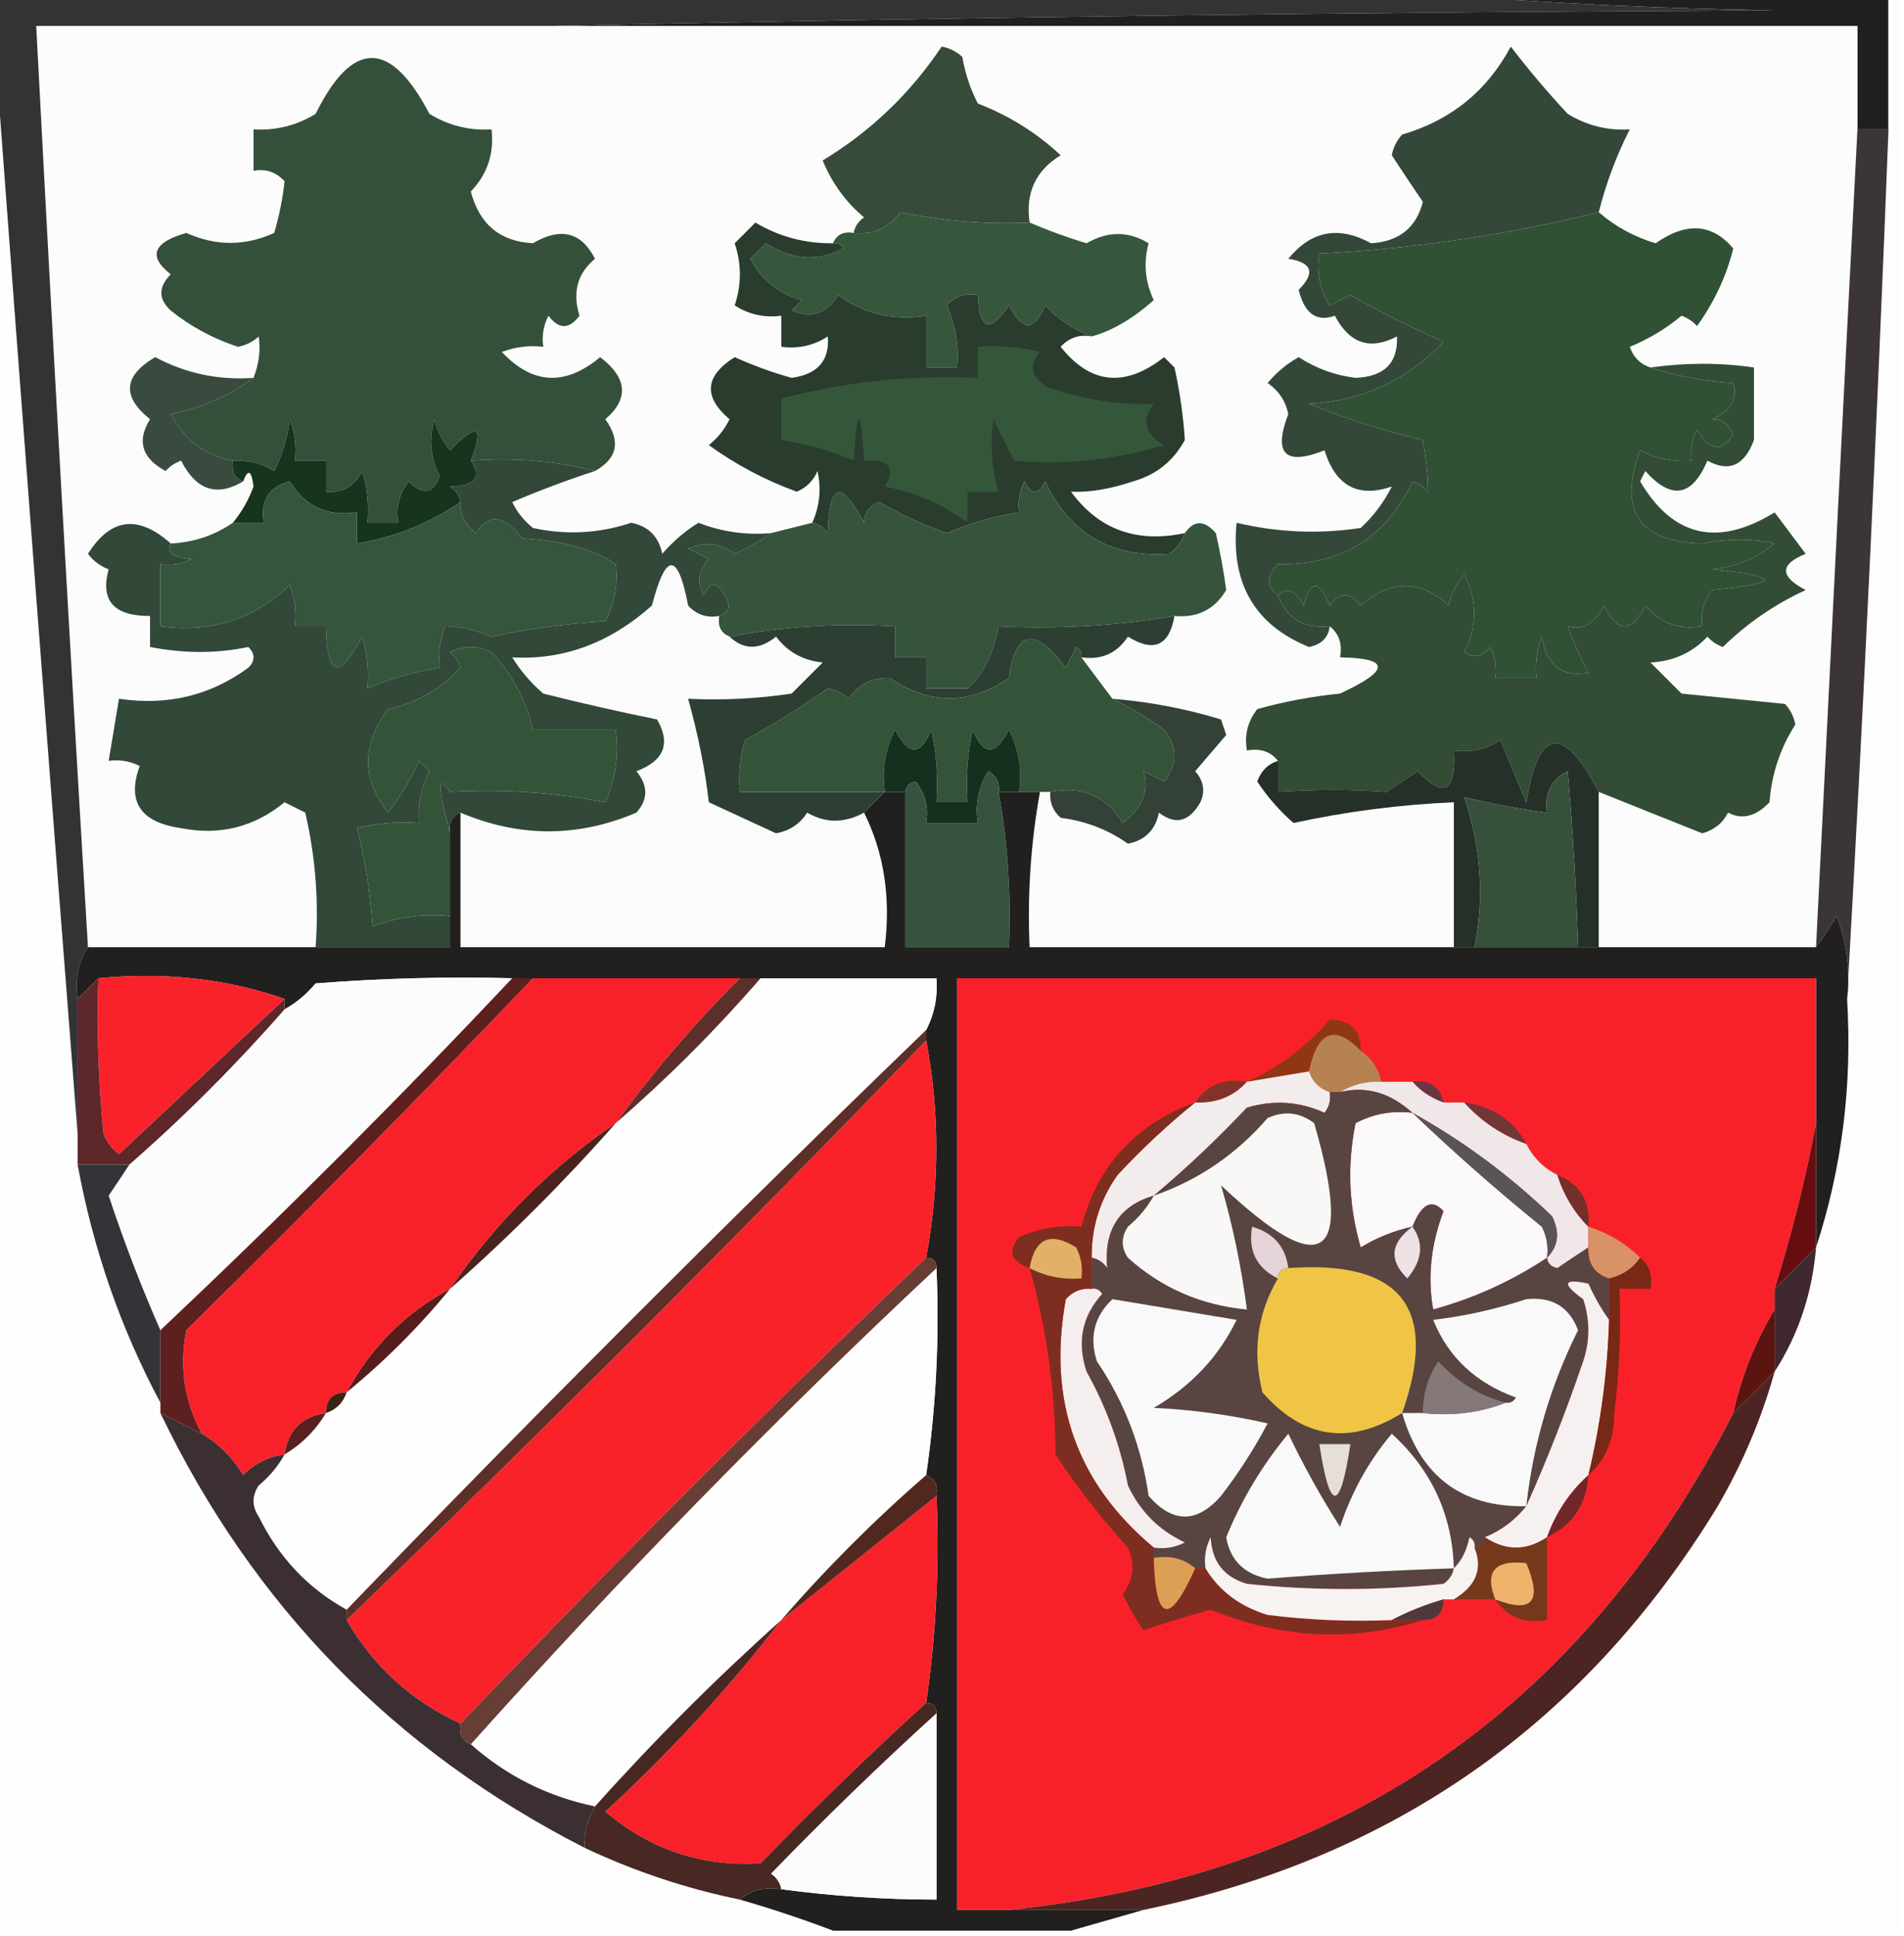 <?xml version="1.0" encoding="UTF-8"?>
<!DOCTYPE svg PUBLIC "-//W3C//DTD SVG 1.1//EN" "http://www.w3.org/Graphics/SVG/1.1/DTD/svg11.dtd">
<svg xmlns="http://www.w3.org/2000/svg" version="1.1" width="184px" height="187px" style="shape-rendering:geometricPrecision; text-rendering:geometricPrecision; image-rendering:optimizeQuality; fill-rule:evenodd; clip-rule:evenodd" xmlns:xlink="http://www.w3.org/1999/xlink">
<g><path style="opacity:1" fill="#22201f" d="M 139.5,-0.5 C 153.833,-0.5 168.167,-0.5 182.5,-0.5C 182.5,3.833 182.5,8.167 182.5,12.5C 181.5,12.5 180.5,12.5 179.5,12.5C 179.5,9.167 179.5,5.833 179.5,2.5C 137.5,2.5 95.5,2.5 53.5,2.5C 92.665,1.667 131.998,1.167 171.5,1C 160.659,0.83 149.992,0.33 139.5,-0.5 Z"/></g>
<g><path style="opacity:1" fill="#fcfcfc" d="M 53.5,2.5 C 95.5,2.5 137.5,2.5 179.5,2.5C 179.5,5.833 179.5,9.167 179.5,12.5C 178.145,38.684 176.812,65.017 175.5,91.5C 168.5,91.5 161.5,91.5 154.5,91.5C 154.5,86.5 154.5,81.5 154.5,76.5C 157.833,77.833 161.166,79.166 164.5,80.5C 165.647,80.182 166.481,79.516 167,78.5C 168.343,79.213 169.676,78.88 171,77.5C 171.212,74.748 172.045,72.248 173.5,70C 173.355,69.228 173.022,68.561 172.5,68C 169.167,67.667 165.833,67.333 162.5,67C 161.5,66 160.5,65 159.5,64C 161.727,63.879 163.56,63.046 165,61.5C 165.414,61.957 165.914,62.291 166.5,62.5C 168.827,60.217 171.494,58.384 174.5,57C 171.972,55.684 171.972,54.517 174.5,53.5C 173.5,52.167 172.5,50.833 171.5,49.5C 165.998,52.868 161.665,51.868 158.5,46.5C 158.667,46.167 158.833,45.833 159,45.5C 161.522,48.326 163.522,47.993 165,44.5C 167.085,45.647 168.585,44.98 169.5,42.5C 169.5,40.167 169.5,37.833 169.5,35.5C 166.26,35.024 162.927,35.024 159.5,35.5C 158.522,35.189 157.855,34.522 157.5,33.5C 159.332,32.752 160.999,31.752 162.5,30.5C 163.086,30.709 163.586,31.043 164,31.5C 165.679,29.156 166.846,26.656 167.5,24C 165.463,21.586 162.963,21.42 160,23.5C 157.915,22.876 156.082,21.876 154.5,20.5C 155.217,17.677 156.217,15.01 157.5,12.5C 155.345,12.628 153.345,12.128 151.5,11C 149.54,8.894 147.706,6.727 146,4.5C 143.706,8.792 140.206,11.625 135.5,13C 134.978,13.561 134.645,14.228 134.5,15C 135.477,16.497 136.477,17.997 137.5,19.5C 136.871,21.997 135.204,23.33 132.5,23.5C 129.371,21.784 126.704,22.284 124.5,25C 126.807,25.354 127.141,26.354 125.5,28C 126.065,30.298 127.232,31.131 129,30.5C 130.416,33.195 132.416,33.861 135,32.5C 135.112,35.056 133.779,36.39 131,36.5C 129.016,36.259 127.183,35.592 125.5,34.5C 124.354,35.145 123.354,35.978 122.5,37C 123.574,37.739 124.241,38.739 124.5,40C 123.019,43.853 124.186,45.019 128,43.5C 129.077,46.953 131.244,48.12 134.5,47C 133.743,48.512 132.743,49.846 131.5,51C 127.463,51.607 123.463,51.44 119.5,50.5C 118.933,56.375 121.266,60.375 126.5,62.5C 127.713,62.253 128.38,61.586 128.5,60.5C 129.404,61.209 129.737,62.209 129.5,63.5C 134.371,63.578 134.371,64.745 129.5,67C 126.776,67.269 124.109,67.769 121.5,68.5C 120.571,69.689 120.238,71.022 120.5,72.5C 121.791,72.263 122.791,72.596 123.5,73.5C 122.522,73.811 121.855,74.478 121.5,75.5C 122.48,76.981 123.647,78.315 125,79.5C 130.08,78.398 135.246,77.731 140.5,77.5C 140.5,82.167 140.5,86.833 140.5,91.5C 126.833,91.5 113.167,91.5 99.5,91.5C 99.274,86.438 99.608,81.438 100.5,76.5C 100.833,76.5 101.167,76.5 101.5,76.5C 101.414,77.496 101.748,78.329 102.5,79C 104.906,79.306 107.073,80.139 109,81.5C 110.653,81.18 111.653,80.18 112,78.5C 113.587,79.727 114.921,79.394 116,77.5C 116.492,76.451 116.326,75.451 115.5,74.5C 116.491,73.335 117.491,72.168 118.5,71C 118.333,70.5 118.167,70 118,69.5C 114.6,68.46 111.1,67.794 107.5,67.5C 106.5,66.167 105.5,64.833 104.5,63.5C 106.451,63.773 107.951,63.107 109,61.5C 111.501,63.056 113.001,62.389 113.5,59.5C 115.714,59.709 117.381,58.876 118.5,57C 118.261,55.219 117.928,53.386 117.5,51.5C 116.386,50.224 115.386,50.224 114.5,51.5C 109.842,52.486 106.176,51.152 103.5,47.5C 105.312,47.574 107.312,47.241 109.5,46.5C 111.737,45.868 113.403,44.535 114.5,42.5C 114.354,40.194 114.021,37.861 113.5,35.5C 113.167,35.167 112.833,34.833 112.5,34.5C 108.718,37.462 105.384,37.129 102.5,33.5C 103.325,32.614 104.325,32.281 105.5,32.5C 107.445,31.972 109.445,30.805 111.5,29C 110.657,27.213 110.49,25.38 111,23.5C 109.055,22.308 107.055,22.308 105,23.5C 103.1,22.923 101.267,22.256 99.5,21.5C 99.084,18.64 100.084,16.474 102.5,15C 100.199,12.844 97.532,11.178 94.5,10C 93.773,8.601 93.273,7.101 93,5.5C 92.439,4.978 91.772,4.645 91,4.5C 87.965,9.036 84.132,12.702 79.5,15.5C 80.401,17.688 81.735,19.521 83.5,21C 82.944,21.383 82.611,21.883 82.5,22.5C 81.508,22.328 80.842,22.662 80.5,23.5C 77.802,23.534 75.302,22.867 73,21.5C 72.333,22.167 71.667,22.833 71,23.5C 71.667,25.5 71.667,27.5 71,29.5C 72.356,30.38 73.856,30.713 75.5,30.5C 75.5,31.5 75.5,32.5 75.5,33.5C 77.144,33.714 78.644,33.38 80,32.5C 80.185,34.826 79.018,36.16 76.5,36.5C 74.618,35.976 72.784,35.309 71,34.5C 68.106,36.326 67.94,38.326 70.5,40.5C 70.023,41.478 69.357,42.311 68.5,43C 71.112,44.889 73.945,46.389 77,47.5C 77.945,47.095 78.612,46.428 79,45.5C 79.385,47.197 79.218,48.863 78.5,50.5C 77.167,50.833 75.833,51.167 74.5,51.5C 72.08,51.708 69.747,51.374 67.5,50.5C 66.186,51.313 65.019,52.313 64,53.5C 63.653,51.82 62.653,50.82 61,50.5C 57.879,51.536 54.712,51.703 51.5,51C 50.643,50.311 49.977,49.478 49.5,48.5C 52.167,47.365 54.833,46.365 57.5,45.5C 59.676,44.287 60.009,42.62 58.5,40.5C 60.798,38.515 60.632,36.515 58,34.5C 54.616,37.321 51.45,37.154 48.5,34C 49.793,33.51 51.127,33.343 52.5,33.5C 52.35,32.448 52.517,31.448 53,30.5C 54,31.833 55,31.833 56,30.5C 55.302,28.236 55.802,26.403 57.5,25C 56.186,22.415 54.186,21.915 51.5,23.5C 48.322,23.327 46.322,21.66 45.5,18.5C 47.105,16.821 47.771,14.821 47.5,12.5C 45.345,12.628 43.345,12.128 41.5,11C 37.736,3.801 34.069,3.801 30.5,11C 28.655,12.128 26.655,12.628 24.5,12.5C 24.5,13.833 24.5,15.167 24.5,16.5C 25.675,16.281 26.675,16.614 27.5,17.5C 27.331,19.117 26.997,20.784 26.5,22.5C 23.682,23.783 20.848,23.783 18,22.5C 14.775,23.424 14.275,24.757 16.5,26.5C 15.289,27.72 15.289,28.887 16.5,30C 18.443,31.555 20.61,32.722 23,33.5C 23.772,33.355 24.439,33.022 25,32.5C 25.195,33.819 25.028,35.153 24.5,36.5C 21.117,36.743 17.951,36.076 15,34.5C 11.923,36.302 11.757,38.302 14.5,40.5C 13.197,42.589 13.697,44.256 16,45.5C 16.414,45.043 16.914,44.709 17.5,44.5C 18.955,47.357 20.955,48.023 23.5,46.5C 23.969,45.255 24.303,45.421 24.5,47C 24.022,48.303 23.355,49.469 22.5,50.5C 20.703,51.73 18.703,52.396 16.5,52.5C 13.358,49.696 10.691,50.029 8.5,53.5C 9.025,54.192 9.692,54.692 10.5,55C 9.669,58.022 11.002,59.522 14.5,59.5C 14.5,60.5 14.5,61.5 14.5,62.5C 17.763,63.138 20.929,63.138 24,62.5C 24.667,63.167 24.667,63.833 24,64.5C 20.329,67.196 16.162,68.196 11.5,67.5C 11.167,69.5 10.833,71.5 10.5,73.5C 11.552,73.35 12.552,73.517 13.5,74C 12.239,77.446 13.572,79.446 17.5,80C 21.228,80.735 24.561,79.901 27.5,77.5C 28.167,77.833 28.833,78.167 29.5,78.5C 30.492,82.783 30.826,87.116 30.5,91.5C 23.167,91.5 15.833,91.5 8.5,91.5C 6.716,61.84 5.049,32.174 3.5,2.5C 20.167,2.5 36.833,2.5 53.5,2.5 Z"/></g>
<g><path style="opacity:1" fill="#fefefe" d="M -0.5,4.5 C 2.1,39.505 4.767,74.505 7.5,109.5C 7.5,110.5 7.5,111.5 7.5,112.5C 8.998,120.665 11.665,128.332 15.5,135.5C 15.5,135.833 15.5,136.167 15.5,136.5C 24.445,155.112 38.112,169.112 56.5,178.5C 61.29,180.763 66.29,182.43 71.5,183.5C 74.535,184.374 77.535,185.374 80.5,186.5C 53.5,186.5 26.5,186.5 -0.5,186.5C -0.5,125.833 -0.5,65.167 -0.5,4.5 Z"/></g>
<g><path style="opacity:1" fill="#333336" d="M -0.5,-0.5 C 46.167,-0.5 92.833,-0.5 139.5,-0.5C 149.992,0.33 160.659,0.83 171.5,1C 131.998,1.167 92.665,1.667 53.5,2.5C 36.833,2.5 20.167,2.5 3.5,2.5C 5.049,32.174 6.716,61.84 8.5,91.5C 7.549,92.919 7.216,94.585 7.5,96.5C 7.5,100.833 7.5,105.167 7.5,109.5C 4.767,74.505 2.1,39.505 -0.5,4.5C -0.5,2.833 -0.5,1.167 -0.5,-0.5 Z"/></g>
<g><path style="opacity:1" fill="#fdfdfd" d="M 182.5,-0.5 C 182.833,-0.5 183.167,-0.5 183.5,-0.5C 183.5,61.833 183.5,124.167 183.5,186.5C 156.833,186.5 130.167,186.5 103.5,186.5C 105.833,185.833 108.167,185.167 110.5,184.5C 134.684,179.499 153.184,166.499 166,145.5C 168.403,141.365 170.237,137.032 171.5,132.5C 173.806,128.915 175.139,124.915 175.5,120.5C 178.008,112.829 179.008,104.829 178.5,96.5C 180.081,68.668 181.414,40.668 182.5,12.5C 182.5,8.167 182.5,3.833 182.5,-0.5 Z"/></g>
<g><path style="opacity:1" fill="#364b39" d="M 99.5,21.5 C 95.448,21.694 91.282,21.361 87,20.5C 85.89,22.037 84.39,22.703 82.5,22.5C 82.611,21.883 82.944,21.383 83.5,21C 81.735,19.521 80.401,17.688 79.5,15.5C 84.132,12.702 87.965,9.036 91,4.5C 91.772,4.645 92.439,4.978 93,5.5C 93.273,7.101 93.773,8.601 94.5,10C 97.532,11.178 100.199,12.844 102.5,15C 100.084,16.474 99.084,18.64 99.5,21.5 Z"/></g>
<g><path style="opacity:1" fill="#34503a" d="M 57.5,45.5 C 53.702,44.517 49.702,44.183 45.5,44.5C 46.803,41.15 46.136,40.816 43.5,43.5C 42.749,42.624 42.249,41.624 42,40.5C 41.424,42.377 41.591,44.211 42.5,46C 41.863,47.713 40.863,47.879 39.5,46.5C 38.571,47.689 38.238,49.022 38.5,50.5C 37.5,50.5 36.5,50.5 35.5,50.5C 35.66,48.801 35.493,47.134 35,45.5C 34.29,46.973 33.124,47.64 31.5,47.5C 31.5,46.5 31.5,45.5 31.5,44.5C 30.5,44.5 29.5,44.5 28.5,44.5C 28.657,43.127 28.49,41.793 28,40.5C 27.798,42.256 27.298,43.922 26.5,45.5C 25.264,44.754 23.93,44.421 22.5,44.5C 19.822,43.999 17.822,42.499 16.5,40C 19.601,39.362 22.268,38.195 24.5,36.5C 25.028,35.153 25.195,33.819 25,32.5C 24.439,33.022 23.772,33.355 23,33.5C 20.61,32.722 18.443,31.555 16.5,30C 15.289,28.887 15.289,27.72 16.5,26.5C 14.275,24.757 14.775,23.424 18,22.5C 20.848,23.783 23.682,23.783 26.5,22.5C 26.997,20.784 27.331,19.117 27.5,17.5C 26.675,16.614 25.675,16.281 24.5,16.5C 24.5,15.167 24.5,13.833 24.5,12.5C 26.655,12.628 28.655,12.128 30.5,11C 34.069,3.801 37.736,3.801 41.5,11C 43.345,12.128 45.345,12.628 47.5,12.5C 47.771,14.821 47.105,16.821 45.5,18.5C 46.322,21.66 48.322,23.327 51.5,23.5C 54.186,21.915 56.186,22.415 57.5,25C 55.802,26.403 55.302,28.236 56,30.5C 55,31.833 54,31.833 53,30.5C 52.517,31.448 52.35,32.448 52.5,33.5C 51.127,33.343 49.793,33.51 48.5,34C 51.45,37.154 54.616,37.321 58,34.5C 60.632,36.515 60.798,38.515 58.5,40.5C 60.009,42.62 59.676,44.287 57.5,45.5 Z"/></g>
<g><path style="opacity:1" fill="#37573d" d="M 99.5,21.5 C 101.267,22.256 103.1,22.923 105,23.5C 107.055,22.308 109.055,22.308 111,23.5C 110.49,25.38 110.657,27.213 111.5,29C 109.445,30.805 107.445,31.972 105.5,32.5C 103.81,31.897 102.31,30.897 101,29.5C 99.983,32.028 98.816,32.028 97.5,29.5C 95.633,32.229 94.633,31.896 94.5,28.5C 93.325,28.281 92.325,28.614 91.5,29.5C 92.348,31.409 92.682,33.409 92.5,35.5C 91.5,35.5 90.5,35.5 89.5,35.5C 89.5,33.833 89.5,32.167 89.5,30.5C 86.289,30.988 83.456,30.321 81,28.5C 79.933,30.283 78.433,30.783 76.5,30C 76.833,29.667 77.167,29.333 77.5,29C 75.246,28.376 73.579,27.043 72.5,25C 73,24.5 73.5,24 74,23.5C 76.583,25.134 79.083,25.3 81.5,24C 81.272,23.601 80.938,23.435 80.5,23.5C 80.842,22.662 81.508,22.328 82.5,22.5C 84.39,22.703 85.89,22.037 87,20.5C 91.282,21.361 95.448,21.694 99.5,21.5 Z"/></g>
<g><path style="opacity:1" fill="#344839" d="M 154.5,20.5 C 145.636,22.691 136.636,24.025 127.5,24.5C 127.215,26.288 127.548,27.955 128.5,29.5C 129.167,29.167 129.833,28.833 130.5,28.5C 133.401,30.162 136.401,31.662 139.5,33C 136.006,36.724 131.673,38.724 126.5,39C 130.049,40.461 133.716,41.627 137.5,42.5C 137.815,44.226 137.981,45.892 138,47.5C 137.586,47.043 137.086,46.709 136.5,46.5C 133.962,51.942 129.628,54.609 123.5,54.5C 122.347,55.687 122.347,56.687 123.5,57.5C 124.344,59.759 126.011,60.759 128.5,60.5C 128.38,61.586 127.713,62.253 126.5,62.5C 121.266,60.375 118.933,56.375 119.5,50.5C 123.463,51.44 127.463,51.607 131.5,51C 132.743,49.846 133.743,48.512 134.5,47C 131.244,48.12 129.077,46.953 128,43.5C 124.186,45.019 123.019,43.853 124.5,40C 124.241,38.739 123.574,37.739 122.5,37C 123.354,35.978 124.354,35.145 125.5,34.5C 127.183,35.592 129.016,36.259 131,36.5C 133.779,36.39 135.112,35.056 135,32.5C 132.416,33.861 130.416,33.195 129,30.5C 127.232,31.131 126.065,30.298 125.5,28C 127.141,26.354 126.807,25.354 124.5,25C 126.704,22.284 129.371,21.784 132.5,23.5C 135.204,23.33 136.871,21.997 137.5,19.5C 136.477,17.997 135.477,16.497 134.5,15C 134.645,14.228 134.978,13.561 135.5,13C 140.206,11.625 143.706,8.792 146,4.5C 147.706,6.727 149.54,8.894 151.5,11C 153.345,12.128 155.345,12.628 157.5,12.5C 156.217,15.01 155.217,17.677 154.5,20.5 Z"/></g>
<g><path style="opacity:1" fill="#293c2d" d="M 80.5,23.5 C 80.938,23.435 81.272,23.601 81.5,24C 79.083,25.3 76.583,25.134 74,23.5C 73.5,24 73,24.5 72.5,25C 73.579,27.043 75.246,28.376 77.5,29C 77.167,29.333 76.833,29.667 76.5,30C 78.433,30.783 79.933,30.283 81,28.5C 83.456,30.321 86.289,30.988 89.5,30.5C 89.5,32.167 89.5,33.833 89.5,35.5C 90.5,35.5 91.5,35.5 92.5,35.5C 92.682,33.409 92.348,31.409 91.5,29.5C 92.325,28.614 93.325,28.281 94.5,28.5C 94.633,31.896 95.633,32.229 97.5,29.5C 98.816,32.028 99.983,32.028 101,29.5C 102.31,30.897 103.81,31.897 105.5,32.5C 104.325,32.281 103.325,32.614 102.5,33.5C 105.384,37.129 108.718,37.462 112.5,34.5C 112.833,34.833 113.167,35.167 113.5,35.5C 114.021,37.861 114.354,40.194 114.5,42.5C 113.403,44.535 111.737,45.868 109.5,46.5C 107.312,47.241 105.312,47.574 103.5,47.5C 106.176,51.152 109.842,52.486 114.5,51.5C 114.217,52.289 113.717,52.956 113,53.5C 107.398,53.893 103.398,51.56 101,46.5C 100.333,47.833 99.667,47.833 99,46.5C 98.517,47.448 98.35,48.448 98.5,49.5C 96.11,49.855 93.777,50.522 91.5,51.5C 89.224,50.721 87.058,49.721 85,48.5C 83.99,48.892 83.49,49.559 83.5,50.5C 81.278,46.288 80.111,46.621 80,51.5C 79.617,50.944 79.117,50.611 78.5,50.5C 79.218,48.863 79.385,47.197 79,45.5C 78.612,46.428 77.945,47.095 77,47.5C 73.945,46.389 71.112,44.889 68.5,43C 69.357,42.311 70.023,41.478 70.5,40.5C 67.94,38.326 68.106,36.326 71,34.5C 72.784,35.309 74.618,35.976 76.5,36.5C 79.018,36.16 80.185,34.826 80,32.5C 78.644,33.38 77.144,33.714 75.5,33.5C 75.5,32.5 75.5,31.5 75.5,30.5C 73.856,30.713 72.356,30.38 71,29.5C 71.667,27.5 71.667,25.5 71,23.5C 71.667,22.833 72.333,22.167 73,21.5C 75.302,22.867 77.802,23.534 80.5,23.5 Z"/></g>
<g><path style="opacity:1" fill="#3b3438" d="M 179.5,12.5 C 180.5,12.5 181.5,12.5 182.5,12.5C 181.414,40.668 180.081,68.668 178.5,96.5C 178.813,93.753 178.48,91.087 177.5,88.5C 176.824,89.602 176.158,90.602 175.5,91.5C 176.812,65.017 178.145,38.684 179.5,12.5 Z"/></g>
<g><path style="opacity:1" fill="#315135" d="M 154.5,20.5 C 156.082,21.876 157.915,22.876 160,23.5C 162.963,21.42 165.463,21.586 167.5,24C 166.846,26.656 165.679,29.156 164,31.5C 163.586,31.043 163.086,30.709 162.5,30.5C 160.999,31.752 159.332,32.752 157.5,33.5C 157.855,34.522 158.522,35.189 159.5,35.5C 161.969,36.317 164.635,36.817 167.5,37C 167.943,38.519 167.276,39.685 165.5,40.5C 166.441,40.489 167.108,40.989 167.5,42C 166.352,43.726 165.185,43.559 164,41.5C 163.517,42.448 163.351,43.448 163.5,44.5C 161.738,44.643 160.071,44.309 158.5,43.5C 156.347,49.323 158.347,52.323 164.5,52.5C 167.009,51.998 169.342,51.998 171.5,52.5C 169.78,53.934 167.78,54.767 165.5,55C 172.167,55.667 172.167,56.333 165.5,57C 164.663,58.011 164.33,59.178 164.5,60.5C 162.234,60.859 160.401,60.192 159,58.5C 157.667,61.167 156.333,61.167 155,58.5C 154.119,60.273 152.953,60.94 151.5,60.5C 152.074,62.059 152.74,63.559 153.5,65C 150.921,65.432 149.421,64.265 149,61.5C 148.51,62.793 148.343,64.127 148.5,65.5C 147.167,65.5 145.833,65.5 144.5,65.5C 144.649,64.448 144.483,63.448 144,62.5C 143.282,63.451 142.449,63.617 141.5,63C 142.777,60.534 142.777,58.034 141.5,55.5C 140.749,56.376 140.249,57.376 140,58.5C 137.254,55.975 134.42,55.975 131.5,58.5C 130.5,57.167 129.5,57.167 128.5,58.5C 127.459,56.009 126.626,56.009 126,58.5C 125.162,57.001 124.329,56.668 123.5,57.5C 122.347,56.687 122.347,55.687 123.5,54.5C 129.628,54.609 133.962,51.942 136.5,46.5C 137.086,46.709 137.586,47.043 138,47.5C 137.981,45.892 137.815,44.226 137.5,42.5C 133.716,41.627 130.049,40.461 126.5,39C 131.673,38.724 136.006,36.724 139.5,33C 136.401,31.662 133.401,30.162 130.5,28.5C 129.833,28.833 129.167,29.167 128.5,29.5C 127.548,27.955 127.215,26.288 127.5,24.5C 136.636,24.025 145.636,22.691 154.5,20.5 Z"/></g>
<g><path style="opacity:1" fill="#394a3f" d="M 24.5,36.5 C 22.268,38.195 19.601,39.362 16.5,40C 17.822,42.499 19.822,43.999 22.5,44.5C 22.328,45.492 22.662,46.158 23.5,46.5C 20.955,48.023 18.955,47.357 17.5,44.5C 16.914,44.709 16.414,45.043 16,45.5C 13.697,44.256 13.197,42.589 14.5,40.5C 11.757,38.302 11.923,36.302 15,34.5C 17.951,36.076 21.117,36.743 24.5,36.5 Z"/></g>
<g><path style="opacity:1" fill="#34573a" d="M 94.5,33.5 C 96.527,33.338 98.527,33.505 100.5,34C 99.332,35.406 99.665,36.572 101.5,37.5C 104.96,38.636 108.293,39.136 111.5,39C 110.273,40.587 110.606,41.921 112.5,43C 107.646,44.449 102.812,44.949 98,44.5C 97.333,43.167 96.667,41.833 96,40.5C 95.666,42.847 95.833,45.181 96.5,47.5C 95.5,47.5 94.5,47.5 93.5,47.5C 93.5,48.5 93.5,49.5 93.5,50.5C 91.206,48.763 88.54,47.596 85.5,47C 86.609,45.187 85.942,44.354 83.5,44.5C 83.167,39.167 82.833,39.167 82.5,44.5C 80.263,43.551 77.929,42.884 75.5,42.5C 75.5,41.167 75.5,39.833 75.5,38.5C 81.694,36.875 88.028,36.209 94.5,36.5C 94.5,35.5 94.5,34.5 94.5,33.5 Z"/></g>
<g><path style="opacity:1" fill="#16341e" d="M 45.5,44.5 C 46.602,46.092 45.935,46.925 43.5,47C 44.056,47.383 44.389,47.883 44.5,48.5C 41.464,50.57 38.13,51.903 34.5,52.5C 34.5,51.5 34.5,50.5 34.5,49.5C 31.64,49.916 29.474,48.916 28,46.5C 25.98,47.032 25.147,48.365 25.5,50.5C 24.5,50.5 23.5,50.5 22.5,50.5C 23.355,49.469 24.022,48.303 24.5,47C 24.303,45.421 23.969,45.255 23.5,46.5C 22.662,46.158 22.328,45.492 22.5,44.5C 23.93,44.421 25.264,44.754 26.5,45.5C 27.298,43.922 27.798,42.256 28,40.5C 28.49,41.793 28.657,43.127 28.5,44.5C 29.5,44.5 30.5,44.5 31.5,44.5C 31.5,45.5 31.5,46.5 31.5,47.5C 33.124,47.64 34.29,46.973 35,45.5C 35.493,47.134 35.66,48.801 35.5,50.5C 36.5,50.5 37.5,50.5 38.5,50.5C 38.238,49.022 38.571,47.689 39.5,46.5C 40.863,47.879 41.863,47.713 42.5,46C 41.591,44.211 41.424,42.377 42,40.5C 42.249,41.624 42.749,42.624 43.5,43.5C 46.136,40.816 46.803,41.15 45.5,44.5 Z"/></g>
<g><path style="opacity:1" fill="#35563c" d="M 44.5,48.5 C 44.344,49.498 44.844,50.498 46,51.5C 47.193,49.557 48.693,49.724 50.5,52C 54.425,52.234 57.425,53.068 59.5,54.5C 59.739,56.467 59.406,58.3 58.5,60C 54.778,60.238 51.111,60.738 47.5,61.5C 45.899,60.835 44.399,60.501 43,60.5C 42.51,61.793 42.343,63.127 42.5,64.5C 40.071,64.884 37.737,65.551 35.5,66.5C 35.66,64.801 35.493,63.134 35,61.5C 32.757,65.722 31.59,65.389 31.5,60.5C 30.5,60.5 29.5,60.5 28.5,60.5C 28.657,59.127 28.49,57.793 28,56.5C 24.567,59.826 20.401,61.16 15.5,60.5C 15.5,58.5 15.5,56.5 15.5,54.5C 16.552,54.65 17.552,54.483 18.5,54C 16.657,53.841 15.991,53.341 16.5,52.5C 18.703,52.396 20.703,51.73 22.5,50.5C 23.5,50.5 24.5,50.5 25.5,50.5C 25.147,48.365 25.98,47.032 28,46.5C 29.474,48.916 31.64,49.916 34.5,49.5C 34.5,50.5 34.5,51.5 34.5,52.5C 38.13,51.903 41.464,50.57 44.5,48.5 Z"/></g>
<g><path style="opacity:1" fill="#35543b" d="M 114.5,51.5 C 115.386,50.224 116.386,50.224 117.5,51.5C 117.928,53.386 118.261,55.219 118.5,57C 117.381,58.876 115.714,59.709 113.5,59.5C 107.925,60.452 102.259,60.786 96.5,60.5C 95.968,63.248 94.968,65.248 93.5,66.5C 92.167,66.5 90.833,66.5 89.5,66.5C 89.5,65.5 89.5,64.5 89.5,63.5C 88.5,63.5 87.5,63.5 86.5,63.5C 86.5,62.5 86.5,61.5 86.5,60.5C 80.974,60.179 75.641,60.512 70.5,61.5C 69.662,61.158 69.328,60.492 69.5,59.5C 70.525,59.103 70.692,58.437 70,57.5C 69.333,56.167 68.667,56.167 68,57.5C 67.316,56.216 67.483,55.05 68.5,54C 67.833,53.667 67.167,53.333 66.5,53C 68.112,52.28 69.612,52.446 71,53.5C 72.302,52.915 73.469,52.248 74.5,51.5C 75.833,51.167 77.167,50.833 78.5,50.5C 79.117,50.611 79.617,50.944 80,51.5C 80.111,46.621 81.278,46.288 83.5,50.5C 83.49,49.559 83.99,48.892 85,48.5C 87.058,49.721 89.224,50.721 91.5,51.5C 93.777,50.522 96.11,49.855 98.5,49.5C 98.35,48.448 98.517,47.448 99,46.5C 99.667,47.833 100.333,47.833 101,46.5C 103.398,51.56 107.398,53.893 113,53.5C 113.717,52.956 114.217,52.289 114.5,51.5 Z"/></g>
<g><path style="opacity:1" fill="#fbfbfb" d="M 69.5,59.5 C 69.328,60.492 69.662,61.158 70.5,61.5C 71.885,62.801 73.385,62.801 75,61.5C 76.097,62.968 77.597,63.801 79.5,64C 78.5,65 77.5,66 76.5,67C 73.183,67.498 69.85,67.665 66.5,67.5C 67.469,70.978 68.135,74.311 68.5,77.5C 70.665,78.499 72.832,79.499 75,80.5C 76.326,80.245 77.326,79.578 78,78.5C 79.775,79.536 81.609,79.536 83.5,78.5C 85.43,82.373 86.097,86.706 85.5,91.5C 71.833,91.5 58.167,91.5 44.5,91.5C 44.5,87.167 44.5,82.833 44.5,78.5C 50.188,80.908 55.855,80.908 61.5,78.5C 62.645,77.224 62.645,75.891 61.5,74.5C 64.174,73.501 64.841,71.834 63.5,69.5C 59.809,68.748 56.142,67.914 52.5,67C 51.313,65.981 50.313,64.814 49.5,63.5C 54.444,63.78 58.944,62.113 63,58.5C 64.344,53.306 65.511,53.306 66.5,58.5C 67.325,59.386 68.325,59.719 69.5,59.5 Z"/></g>
<g><path style="opacity:1" fill="#2d3f32" d="M 113.5,59.5 C 113.001,62.389 111.501,63.056 109,61.5C 107.951,63.107 106.451,63.773 104.5,63.5C 104.565,63.062 104.399,62.728 104,62.5C 103.667,63.167 103.333,63.833 103,64.5C 99.964,60.506 98.13,60.839 97.5,65.5C 93.679,68.107 89.846,68.107 86,65.5C 84.289,65.439 82.956,66.106 82,67.5C 81.439,66.978 80.772,66.645 80,66.5C 77.415,68.335 74.748,70.002 72,71.5C 71.507,73.134 71.34,74.801 71.5,76.5C 76.167,76.5 80.833,76.5 85.5,76.5C 84.833,77.167 84.167,77.833 83.5,78.5C 81.609,79.536 79.775,79.536 78,78.5C 77.326,79.578 76.326,80.245 75,80.5C 72.832,79.499 70.665,78.499 68.5,77.5C 68.135,74.311 67.469,70.978 66.5,67.5C 69.85,67.665 73.183,67.498 76.5,67C 77.5,66 78.5,65 79.5,64C 77.597,63.801 76.097,62.968 75,61.5C 73.385,62.801 71.885,62.801 70.5,61.5C 75.641,60.512 80.974,60.179 86.5,60.5C 86.5,61.5 86.5,62.5 86.5,63.5C 87.5,63.5 88.5,63.5 89.5,63.5C 89.5,64.5 89.5,65.5 89.5,66.5C 90.833,66.5 92.167,66.5 93.5,66.5C 94.968,65.248 95.968,63.248 96.5,60.5C 102.259,60.786 107.925,60.452 113.5,59.5 Z"/></g>
<g><path style="opacity:1" fill="#324c36" d="M 154.5,76.5 C 151.028,69.913 148.695,70.246 147.5,77.5C 146.667,75.5 145.833,73.5 145,71.5C 143.644,72.38 142.144,72.713 140.5,72.5C 140.724,76.515 139.557,77.181 137,74.5C 136,75.167 135,75.833 134,76.5C 130.668,76.25 127.168,76.25 123.5,76.5C 123.5,75.5 123.5,74.5 123.5,73.5C 122.791,72.596 121.791,72.263 120.5,72.5C 120.238,71.022 120.571,69.689 121.5,68.5C 124.109,67.769 126.776,67.269 129.5,67C 134.371,64.745 134.371,63.578 129.5,63.5C 129.737,62.209 129.404,61.209 128.5,60.5C 126.011,60.759 124.344,59.759 123.5,57.5C 124.329,56.668 125.162,57.001 126,58.5C 126.626,56.009 127.459,56.009 128.5,58.5C 129.5,57.167 130.5,57.167 131.5,58.5C 134.42,55.975 137.254,55.975 140,58.5C 140.249,57.376 140.749,56.376 141.5,55.5C 142.777,58.034 142.777,60.534 141.5,63C 142.449,63.617 143.282,63.451 144,62.5C 144.483,63.448 144.649,64.448 144.5,65.5C 145.833,65.5 147.167,65.5 148.5,65.5C 148.343,64.127 148.51,62.793 149,61.5C 149.421,64.265 150.921,65.432 153.5,65C 152.74,63.559 152.074,62.059 151.5,60.5C 152.953,60.94 154.119,60.273 155,58.5C 156.333,61.167 157.667,61.167 159,58.5C 160.401,60.192 162.234,60.859 164.5,60.5C 164.33,59.178 164.663,58.011 165.5,57C 172.167,56.333 172.167,55.667 165.5,55C 167.78,54.767 169.78,53.934 171.5,52.5C 169.342,51.998 167.009,51.998 164.5,52.5C 158.347,52.323 156.347,49.323 158.5,43.5C 160.071,44.309 161.738,44.643 163.5,44.5C 163.351,43.448 163.517,42.448 164,41.5C 165.185,43.559 166.352,43.726 167.5,42C 167.108,40.989 166.441,40.489 165.5,40.5C 167.276,39.685 167.943,38.519 167.5,37C 164.635,36.817 161.969,36.317 159.5,35.5C 162.927,35.024 166.26,35.024 169.5,35.5C 169.5,37.833 169.5,40.167 169.5,42.5C 168.585,44.98 167.085,45.647 165,44.5C 163.522,47.993 161.522,48.326 159,45.5C 158.833,45.833 158.667,46.167 158.5,46.5C 161.665,51.868 165.998,52.868 171.5,49.5C 172.5,50.833 173.5,52.167 174.5,53.5C 171.972,54.517 171.972,55.684 174.5,57C 171.494,58.384 168.827,60.217 166.5,62.5C 165.914,62.291 165.414,61.957 165,61.5C 163.56,63.046 161.727,63.879 159.5,64C 160.5,65 161.5,66 162.5,67C 165.833,67.333 169.167,67.667 172.5,68C 173.022,68.561 173.355,69.228 173.5,70C 172.045,72.248 171.212,74.748 171,77.5C 169.676,78.88 168.343,79.213 167,78.5C 166.481,79.516 165.647,80.182 164.5,80.5C 161.166,79.166 157.833,77.833 154.5,76.5 Z"/></g>
<g><path style="opacity:1" fill="#345439" d="M 104.5,63.5 C 105.5,64.833 106.5,66.167 107.5,67.5C 109.189,68.304 110.855,69.304 112.5,70.5C 113.833,72.167 113.833,73.833 112.5,75.5C 111.833,75.167 111.167,74.833 110.5,74.5C 111.089,76.373 110.422,78.04 108.5,79.5C 106.929,76.907 104.596,75.907 101.5,76.5C 101.167,76.5 100.833,76.5 100.5,76.5C 99.833,76.5 99.167,76.5 98.5,76.5C 98.799,74.396 98.466,72.396 97.5,70.5C 96.184,73.028 95.017,73.028 94,70.5C 93.503,72.81 93.337,75.143 93.5,77.5C 92.5,77.5 91.5,77.5 90.5,77.5C 90.663,75.143 90.497,72.81 90,70.5C 88.983,73.028 87.816,73.028 86.5,70.5C 85.534,72.396 85.201,74.396 85.5,76.5C 80.833,76.5 76.167,76.5 71.5,76.5C 71.34,74.801 71.507,73.134 72,71.5C 74.748,70.002 77.415,68.335 80,66.5C 80.772,66.645 81.439,66.978 82,67.5C 82.956,66.106 84.289,65.439 86,65.5C 89.846,68.107 93.679,68.107 97.5,65.5C 98.13,60.839 99.964,60.506 103,64.5C 103.333,63.833 103.667,63.167 104,62.5C 104.399,62.728 104.565,63.062 104.5,63.5 Z"/></g>
<g><path style="opacity:1" fill="#324839" d="M 45.5,44.5 C 49.702,44.183 53.702,44.517 57.5,45.5C 54.833,46.365 52.167,47.365 49.5,48.5C 49.977,49.478 50.643,50.311 51.5,51C 54.712,51.703 57.879,51.536 61,50.5C 62.653,50.82 63.653,51.82 64,53.5C 65.019,52.313 66.186,51.313 67.5,50.5C 69.747,51.374 72.08,51.708 74.5,51.5C 73.469,52.248 72.302,52.915 71,53.5C 69.612,52.446 68.112,52.28 66.5,53C 67.167,53.333 67.833,53.667 68.5,54C 67.483,55.05 67.316,56.216 68,57.5C 68.667,56.167 69.333,56.167 70,57.5C 70.692,58.437 70.525,59.103 69.5,59.5C 68.325,59.719 67.325,59.386 66.5,58.5C 65.511,53.306 64.344,53.306 63,58.5C 58.944,62.113 54.444,63.78 49.5,63.5C 50.313,64.814 51.313,65.981 52.5,67C 56.142,67.914 59.809,68.748 63.5,69.5C 64.841,71.834 64.174,73.501 61.5,74.5C 62.645,75.891 62.645,77.224 61.5,78.5C 55.855,80.908 50.188,80.908 44.5,78.5C 43.662,78.842 43.328,79.508 43.5,80.5C 42.259,76.009 42.259,74.676 43.5,76.5C 48.565,76.219 53.565,76.552 58.5,77.5C 59.474,75.257 59.808,72.924 59.5,70.5C 56.833,70.5 54.167,70.5 51.5,70.5C 50.874,67.685 49.54,65.185 47.5,63C 46.167,62.333 44.833,62.333 43.5,63C 43.957,63.414 44.291,63.914 44.5,64.5C 42.597,66.562 40.263,67.896 37.5,68.5C 34.941,71.906 34.941,75.24 37.5,78.5C 38.684,76.954 39.684,75.287 40.5,73.5C 40.833,73.833 41.167,74.167 41.5,74.5C 40.691,76.071 40.357,77.738 40.5,79.5C 38.473,79.338 36.473,79.504 34.5,80C 35.288,83.076 35.788,86.242 36,89.5C 38.381,88.565 40.881,88.232 43.5,88.5C 43.5,89.5 43.5,90.5 43.5,91.5C 39.167,91.5 34.833,91.5 30.5,91.5C 30.826,87.116 30.492,82.783 29.5,78.5C 28.833,78.167 28.167,77.833 27.5,77.5C 24.561,79.901 21.228,80.735 17.5,80C 13.572,79.446 12.239,77.446 13.5,74C 12.552,73.517 11.552,73.35 10.5,73.5C 10.833,71.5 11.167,69.5 11.5,67.5C 16.162,68.196 20.329,67.196 24,64.5C 24.667,63.833 24.667,63.167 24,62.5C 20.929,63.138 17.763,63.138 14.5,62.5C 14.5,61.5 14.5,60.5 14.5,59.5C 11.002,59.522 9.669,58.022 10.5,55C 9.692,54.692 9.025,54.192 8.5,53.5C 10.691,50.029 13.358,49.696 16.5,52.5C 15.991,53.341 16.657,53.841 18.5,54C 17.552,54.483 16.552,54.65 15.5,54.5C 15.5,56.5 15.5,58.5 15.5,60.5C 20.401,61.16 24.567,59.826 28,56.5C 28.49,57.793 28.657,59.127 28.5,60.5C 29.5,60.5 30.5,60.5 31.5,60.5C 31.59,65.389 32.757,65.722 35,61.5C 35.493,63.134 35.66,64.801 35.5,66.5C 37.737,65.551 40.071,64.884 42.5,64.5C 42.343,63.127 42.51,61.793 43,60.5C 44.399,60.501 45.899,60.835 47.5,61.5C 51.111,60.738 54.778,60.238 58.5,60C 59.406,58.3 59.739,56.467 59.5,54.5C 57.425,53.068 54.425,52.234 50.5,52C 48.693,49.724 47.193,49.557 46,51.5C 44.844,50.498 44.344,49.498 44.5,48.5C 44.389,47.883 44.056,47.383 43.5,47C 45.935,46.925 46.602,46.092 45.5,44.5 Z"/></g>
<g><path style="opacity:1" fill="#163020" d="M 98.5,76.5 C 97.833,76.5 97.167,76.5 96.5,76.5C 96.631,75.624 96.297,74.957 95.5,74.5C 94.548,76.045 94.215,77.712 94.5,79.5C 92.833,79.5 91.167,79.5 89.5,79.5C 89.762,78.022 89.429,76.689 88.5,75.5C 87.893,75.624 87.56,75.957 87.5,76.5C 86.833,76.5 86.167,76.5 85.5,76.5C 85.201,74.396 85.534,72.396 86.5,70.5C 87.816,73.028 88.983,73.028 90,70.5C 90.497,72.81 90.663,75.143 90.5,77.5C 91.5,77.5 92.5,77.5 93.5,77.5C 93.337,75.143 93.503,72.81 94,70.5C 95.017,73.028 96.184,73.028 97.5,70.5C 98.466,72.396 98.799,74.396 98.5,76.5 Z"/></g>
<g><path style="opacity:1" fill="#334136" d="M 107.5,67.5 C 111.1,67.794 114.6,68.46 118,69.5C 118.167,70 118.333,70.5 118.5,71C 117.491,72.168 116.491,73.335 115.5,74.5C 116.326,75.451 116.492,76.451 116,77.5C 114.921,79.394 113.587,79.727 112,78.5C 111.653,80.18 110.653,81.18 109,81.5C 107.073,80.139 104.906,79.306 102.5,79C 101.748,78.329 101.414,77.496 101.5,76.5C 104.596,75.907 106.929,76.907 108.5,79.5C 110.422,78.04 111.089,76.373 110.5,74.5C 111.167,74.833 111.833,75.167 112.5,75.5C 113.833,73.833 113.833,72.167 112.5,70.5C 110.855,69.304 109.189,68.304 107.5,67.5 Z"/></g>
<g><path style="opacity:1" fill="#253028" d="M 154.5,76.5 C 154.5,81.5 154.5,86.5 154.5,91.5C 153.833,91.5 153.167,91.5 152.5,91.5C 152.337,85.944 152.003,80.277 151.5,74.5C 149.889,75.32 149.222,76.654 149.5,78.5C 146.712,78.132 144.046,77.632 141.5,77C 143.129,81.851 143.463,86.684 142.5,91.5C 141.833,91.5 141.167,91.5 140.5,91.5C 140.5,86.833 140.5,82.167 140.5,77.5C 135.246,77.731 130.08,78.398 125,79.5C 123.647,78.315 122.48,76.981 121.5,75.5C 121.855,74.478 122.522,73.811 123.5,73.5C 123.5,74.5 123.5,75.5 123.5,76.5C 127.168,76.25 130.668,76.25 134,76.5C 135,75.833 136,75.167 137,74.5C 139.557,77.181 140.724,76.515 140.5,72.5C 142.144,72.713 143.644,72.38 145,71.5C 145.833,73.5 146.667,75.5 147.5,77.5C 148.695,70.246 151.028,69.913 154.5,76.5 Z"/></g>
<g><path style="opacity:1" fill="#36533f" d="M 96.5,76.5 C 97.392,81.438 97.726,86.438 97.5,91.5C 94.167,91.5 90.833,91.5 87.5,91.5C 87.5,86.5 87.5,81.5 87.5,76.5C 87.56,75.957 87.893,75.624 88.5,75.5C 89.429,76.689 89.762,78.022 89.5,79.5C 91.167,79.5 92.833,79.5 94.5,79.5C 94.215,77.712 94.548,76.045 95.5,74.5C 96.297,74.957 96.631,75.624 96.5,76.5 Z"/></g>
<g><path style="opacity:1" fill="#36503b" d="M 152.5,91.5 C 149.167,91.5 145.833,91.5 142.5,91.5C 143.463,86.684 143.129,81.851 141.5,77C 144.046,77.632 146.712,78.132 149.5,78.5C 149.222,76.654 149.889,75.32 151.5,74.5C 152.003,80.277 152.337,85.944 152.5,91.5 Z"/></g>
<g><path style="opacity:1" fill="#34543a" d="M 43.5,80.5 C 43.5,83.167 43.5,85.833 43.5,88.5C 40.881,88.232 38.381,88.565 36,89.5C 35.788,86.242 35.288,83.076 34.5,80C 36.473,79.504 38.473,79.338 40.5,79.5C 40.357,77.738 40.691,76.071 41.5,74.5C 41.167,74.167 40.833,73.833 40.5,73.5C 39.684,75.287 38.684,76.954 37.5,78.5C 34.941,75.24 34.941,71.906 37.5,68.5C 40.263,67.896 42.597,66.562 44.5,64.5C 44.291,63.914 43.957,63.414 43.5,63C 44.833,62.333 46.167,62.333 47.5,63C 49.54,65.185 50.874,67.685 51.5,70.5C 54.167,70.5 56.833,70.5 59.5,70.5C 59.808,72.924 59.474,75.257 58.5,77.5C 53.565,76.552 48.565,76.219 43.5,76.5C 42.259,74.676 42.259,76.009 43.5,80.5 Z"/></g>
<g><path style="opacity:1" fill="#22201f" d="M 85.5,76.5 C 86.167,76.5 86.833,76.5 87.5,76.5C 87.5,81.5 87.5,86.5 87.5,91.5C 90.833,91.5 94.167,91.5 97.5,91.5C 97.726,86.438 97.392,81.438 96.5,76.5C 97.167,76.5 97.833,76.5 98.5,76.5C 99.167,76.5 99.833,76.5 100.5,76.5C 99.608,81.438 99.274,86.438 99.5,91.5C 113.167,91.5 126.833,91.5 140.5,91.5C 141.167,91.5 141.833,91.5 142.5,91.5C 145.833,91.5 149.167,91.5 152.5,91.5C 153.167,91.5 153.833,91.5 154.5,91.5C 161.5,91.5 168.5,91.5 175.5,91.5C 176.158,90.602 176.824,89.602 177.5,88.5C 178.48,91.087 178.813,93.753 178.5,96.5C 179.008,104.829 178.008,112.829 175.5,120.5C 175.5,116.5 175.5,112.5 175.5,108.5C 175.5,103.833 175.5,99.167 175.5,94.5C 147.833,94.5 120.167,94.5 92.5,94.5C 92.5,124.5 92.5,154.5 92.5,184.5C 94.167,184.5 95.833,184.5 97.5,184.5C 101.833,184.5 106.167,184.5 110.5,184.5C 108.167,185.167 105.833,185.833 103.5,186.5C 95.833,186.5 88.167,186.5 80.5,186.5C 77.535,185.374 74.535,184.374 71.5,183.5C 72.568,182.566 73.901,182.232 75.5,182.5C 80.472,183.164 85.472,183.497 90.5,183.5C 90.5,177.5 90.5,171.5 90.5,165.5C 90.5,164.833 90.167,164.5 89.5,164.5C 90.46,157.922 90.793,151.255 90.5,144.5C 90.672,143.508 90.338,142.842 89.5,142.5C 90.46,135.922 90.793,129.255 90.5,122.5C 90.5,121.833 90.167,121.5 89.5,121.5C 90.81,114.401 90.81,107.401 89.5,100.5C 89.5,100.167 89.5,99.833 89.5,99.5C 90.301,97.958 90.634,96.291 90.5,94.5C 84.833,94.5 79.167,94.5 73.5,94.5C 72.833,94.5 72.167,94.5 71.5,94.5C 64.833,94.5 58.167,94.5 51.5,94.5C 50.833,94.5 50.167,94.5 49.5,94.5C 43.158,94.334 36.825,94.501 30.5,95C 29.627,96.045 28.627,96.878 27.5,97.5C 27.5,97.167 27.5,96.833 27.5,96.5C 21.926,94.547 15.926,93.88 9.5,94.5C 8.833,95.167 8.167,95.833 7.5,96.5C 7.216,94.585 7.549,92.919 8.5,91.5C 15.833,91.5 23.167,91.5 30.5,91.5C 34.833,91.5 39.167,91.5 43.5,91.5C 43.5,90.5 43.5,89.5 43.5,88.5C 43.5,85.833 43.5,83.167 43.5,80.5C 43.328,79.508 43.662,78.842 44.5,78.5C 44.5,82.833 44.5,87.167 44.5,91.5C 58.167,91.5 71.833,91.5 85.5,91.5C 86.097,86.706 85.43,82.373 83.5,78.5C 84.167,77.833 84.833,77.167 85.5,76.5 Z"/></g>
<g><path style="opacity:1" fill="#fa222a" d="M 9.5,94.5 C 15.926,93.88 21.926,94.547 27.5,96.5C 22.187,101.478 16.854,106.478 11.5,111.5C 10.808,110.975 10.308,110.308 10,109.5C 9.501,104.511 9.334,99.511 9.5,94.5 Z"/></g>
<g><path style="opacity:1" fill="#fdfcfc" d="M 49.5,94.5 C 38.5,106.167 27.167,117.5 15.5,128.5C 13.665,124.344 11.999,120.011 10.5,115.5C 11.193,114.482 11.859,113.482 12.5,112.5C 17.806,107.86 22.806,102.86 27.5,97.5C 28.627,96.878 29.627,96.045 30.5,95C 36.825,94.501 43.158,94.334 49.5,94.5 Z"/></g>
<g><path style="opacity:1" fill="#f92129" d="M 51.5,94.5 C 58.167,94.5 64.833,94.5 71.5,94.5C 67.103,98.892 63.103,103.558 59.5,108.5C 53.167,112.833 47.833,118.167 43.5,124.5C 39.167,126.833 35.833,130.167 33.5,134.5C 32.167,134.5 31.5,135.167 31.5,136.5C 29.167,136.833 27.833,138.167 27.5,140.5C 25.956,140.703 24.622,141.37 23.5,142.5C 22.479,140.812 21.145,139.479 19.5,138.5C 17.809,135.355 17.309,132.021 18,128.5C 29.369,117.298 40.535,105.965 51.5,94.5 Z"/></g>
<g><path style="opacity:1" fill="#fefefe" d="M 73.5,94.5 C 79.167,94.5 84.833,94.5 90.5,94.5C 90.634,96.291 90.301,97.958 89.5,99.5C 70.5,117.833 51.833,136.5 33.5,155.5C 29.784,153.456 26.951,150.456 25,146.5C 24.333,145.5 24.333,144.5 25,143.5C 26.045,142.627 26.878,141.627 27.5,140.5C 29.167,139.5 30.5,138.167 31.5,136.5C 32.5,136.167 33.167,135.5 33.5,134.5C 37.167,131.5 40.5,128.167 43.5,124.5C 49.167,119.5 54.5,114.167 59.5,108.5C 64.5,104.167 69.167,99.5 73.5,94.5 Z"/></g>
<g><path style="opacity:1" fill="#f92129" d="M 175.5,108.5 C 174.505,113.814 173.171,119.148 171.5,124.5C 171.5,125.167 171.5,125.833 171.5,126.5C 169.654,129.54 168.321,132.873 167.5,136.5C 152.812,165.2 129.478,181.2 97.5,184.5C 95.833,184.5 94.167,184.5 92.5,184.5C 92.5,154.5 92.5,124.5 92.5,94.5C 120.167,94.5 147.833,94.5 175.5,94.5C 175.5,99.167 175.5,103.833 175.5,108.5 Z"/></g>
<g><path style="opacity:1" fill="#5d2f2b" d="M 71.5,94.5 C 72.167,94.5 72.833,94.5 73.5,94.5C 69.167,99.5 64.5,104.167 59.5,108.5C 63.103,103.558 67.103,98.892 71.5,94.5 Z"/></g>
<g><path style="opacity:1" fill="#f92229" d="M 89.5,100.5 C 90.81,107.401 90.81,114.401 89.5,121.5C 74.167,136.167 59.167,151.167 44.5,166.5C 39.731,164.298 36.064,160.965 33.5,156.5C 52.5,138.167 71.167,119.5 89.5,100.5 Z"/></g>
<g><path style="opacity:1" fill="#8f3715" d="M 131.5,101.5 C 128.974,98.937 127.307,99.603 126.5,103.5C 124.5,103.833 122.5,104.167 120.5,104.5C 123.598,103.1 126.265,101.1 128.5,98.5C 130.516,98.516 131.516,99.516 131.5,101.5 Z"/></g>
<g><path style="opacity:1" fill="#b68251" d="M 131.5,101.5 C 132.551,102.222 133.218,103.222 133.5,104.5C 132.041,104.433 130.708,104.766 129.5,105.5C 129.167,105.5 128.833,105.5 128.5,105.5C 127.5,105.167 126.833,104.5 126.5,103.5C 127.307,99.603 128.974,98.937 131.5,101.5 Z"/></g>
<g><path style="opacity:1" fill="#823329" d="M 120.5,104.5 C 119.22,105.931 117.553,106.598 115.5,106.5C 116.635,104.787 118.302,104.12 120.5,104.5 Z"/></g>
<g><path style="opacity:1" fill="#f2edec" d="M 126.5,103.5 C 126.833,104.5 127.5,105.167 128.5,105.5C 128.631,106.239 128.464,106.906 128,107.5C 125.599,106.398 123.099,106.231 120.5,107C 117.604,110.066 114.604,112.899 111.5,115.5C 108.163,116.484 106.663,118.817 107,122.5C 106.617,121.944 106.117,121.611 105.5,121.5C 105.46,118.575 106.293,115.909 108,113.5C 110.396,110.933 112.896,108.6 115.5,106.5C 117.553,106.598 119.22,105.931 120.5,104.5C 122.5,104.167 124.5,103.833 126.5,103.5 Z"/></g>
<g><path style="opacity:1" fill="#693742" d="M 136.5,104.5 C 138.179,104.285 139.179,104.952 139.5,106.5C 138.29,106.068 137.29,105.401 136.5,104.5 Z"/></g>
<g><path style="opacity:1" fill="#f0e7e8" d="M 133.5,104.5 C 134.5,104.5 135.5,104.5 136.5,104.5C 137.29,105.401 138.29,106.068 139.5,106.5C 140.167,106.5 140.833,106.5 141.5,106.5C 143.147,108.326 145.147,109.66 147.5,110.5C 148.167,111.833 149.167,112.833 150.5,113.5C 151.11,115.434 152.11,117.101 153.5,118.5C 153.5,119.167 153.5,119.833 153.5,120.5C 152.518,121.141 151.518,121.807 150.5,122.5C 149.893,122.376 149.56,122.043 149.5,121.5C 150.598,120.399 150.765,119.066 150,117.5C 145.886,113.539 141.386,110.206 136.5,107.5C 134.332,105.545 131.998,104.879 129.5,105.5C 130.708,104.766 132.041,104.433 133.5,104.5 Z"/></g>
<g><path style="opacity:1" fill="#fbf9f9" d="M 136.5,107.5 C 140.473,111.301 144.64,114.968 149,118.5C 149.483,119.448 149.649,120.448 149.5,121.5C 146.15,123.734 142.483,125.4 138.5,126.5C 137.945,123.379 138.278,120.212 139.5,117C 138.387,115.765 137.387,116.265 136.5,118.5C 134.742,118.877 133.075,119.544 131.5,120.5C 130.34,116.541 130.173,112.541 131,108.5C 132.699,107.594 134.533,107.261 136.5,107.5 Z"/></g>
<g><path style="opacity:1" fill="#5d2f28" d="M 89.5,99.5 C 89.5,99.833 89.5,100.167 89.5,100.5C 71.167,119.5 52.5,138.167 33.5,156.5C 33.5,156.167 33.5,155.833 33.5,155.5C 51.833,136.5 70.5,117.833 89.5,99.5 Z"/></g>
<g><path style="opacity:1" fill="#733637" d="M 141.5,106.5 C 144.267,106.87 146.267,108.204 147.5,110.5C 145.147,109.66 143.147,108.326 141.5,106.5 Z"/></g>
<g><path style="opacity:1" fill="#595458" d="M 136.5,107.5 C 141.386,110.206 145.886,113.539 150,117.5C 150.765,119.066 150.598,120.399 149.5,121.5C 149.649,120.448 149.483,119.448 149,118.5C 144.64,114.968 140.473,111.301 136.5,107.5 Z"/></g>
<g><path style="opacity:1" fill="#5e272a" d="M 9.5,94.5 C 9.334,99.511 9.501,104.511 10,109.5C 10.308,110.308 10.808,110.975 11.5,111.5C 16.854,106.478 22.187,101.478 27.5,96.5C 27.5,96.833 27.5,97.167 27.5,97.5C 22.806,102.86 17.806,107.86 12.5,112.5C 10.833,112.5 9.167,112.5 7.5,112.5C 7.5,111.5 7.5,110.5 7.5,109.5C 7.5,105.167 7.5,100.833 7.5,96.5C 8.167,95.833 8.833,95.167 9.5,94.5 Z"/></g>
<g><path style="opacity:1" fill="#5c201f" d="M 49.5,94.5 C 50.167,94.5 50.833,94.5 51.5,94.5C 40.535,105.965 29.369,117.298 18,128.5C 17.309,132.021 17.809,135.355 19.5,138.5C 18.167,137.833 16.833,137.167 15.5,136.5C 15.5,136.167 15.5,135.833 15.5,135.5C 15.5,133.167 15.5,130.833 15.5,128.5C 27.167,117.5 38.5,106.167 49.5,94.5 Z"/></g>
<g><path style="opacity:1" fill="#4b231e" d="M 59.5,108.5 C 54.5,114.167 49.167,119.5 43.5,124.5C 47.833,118.167 53.167,112.833 59.5,108.5 Z"/></g>
<g><path style="opacity:1" fill="#742f2b" d="M 150.5,113.5 C 152.727,114.401 153.727,116.067 153.5,118.5C 152.11,117.101 151.11,115.434 150.5,113.5 Z"/></g>
<g><path style="opacity:1" fill="#650d0f" d="M 175.5,108.5 C 175.5,112.5 175.5,116.5 175.5,120.5C 174.167,121.833 172.833,123.167 171.5,124.5C 173.171,119.148 174.505,113.814 175.5,108.5 Z"/></g>
<g><path style="opacity:1" fill="#353337" d="M 7.5,112.5 C 9.167,112.5 10.833,112.5 12.5,112.5C 11.859,113.482 11.193,114.482 10.5,115.5C 11.999,120.011 13.665,124.344 15.5,128.5C 15.5,130.833 15.5,133.167 15.5,135.5C 11.665,128.332 8.998,120.665 7.5,112.5 Z"/></g>
<g><path style="opacity:1" fill="#584541" d="M 128.5,105.5 C 128.833,105.5 129.167,105.5 129.5,105.5C 131.998,104.879 134.332,105.545 136.5,107.5C 134.533,107.261 132.699,107.594 131,108.5C 130.173,112.541 130.34,116.541 131.5,120.5C 133.075,119.544 134.742,118.877 136.5,118.5C 137.387,116.265 138.387,115.765 139.5,117C 138.278,120.212 137.945,123.379 138.5,126.5C 142.483,125.4 146.15,123.734 149.5,121.5C 149.56,122.043 149.893,122.376 150.5,122.5C 151.518,121.807 152.518,121.141 153.5,120.5C 153.427,122.027 154.094,123.027 155.5,123.5C 155.5,124.833 155.5,126.167 155.5,127.5C 154.751,126.469 154.085,125.302 153.5,124C 151.061,123.485 150.895,123.985 153,125.5C 153.667,127.5 153.667,129.5 153,131.5C 151.349,136.342 149.516,141.009 147.5,145.5C 146.41,146.857 145.076,147.857 143.5,148.5C 143.5,149.167 143.167,149.5 142.5,149.5C 142.565,149.062 142.399,148.728 142,148.5C 141.768,149.737 141.268,150.737 140.5,151.5C 140.389,152.117 140.056,152.617 139.5,153C 133.167,153.667 126.833,153.667 120.5,153C 118.277,152.348 117.11,150.848 117,148.5C 116.517,149.448 116.351,150.448 116.5,151.5C 116.167,151.5 115.833,151.5 115.5,151.5C 114.432,150.566 113.099,150.232 111.5,150.5C 111.5,150.167 111.5,149.833 111.5,149.5C 112.552,149.649 113.552,149.483 114.5,149C 112,147.833 110.167,146 109,143.5C 108.261,139.615 106.927,135.948 105,132.5C 104.056,129.653 104.556,127.153 106.5,125C 106.272,124.601 105.938,124.435 105.5,124.5C 105.5,123.5 105.5,122.5 105.5,121.5C 106.117,121.611 106.617,121.944 107,122.5C 106.663,118.817 108.163,116.484 111.5,115.5C 114.604,112.899 117.604,110.066 120.5,107C 123.099,106.231 125.599,106.398 128,107.5C 128.464,106.906 128.631,106.239 128.5,105.5 Z"/></g>
<g><path style="opacity:1" fill="#eee2e5" d="M 136.5,118.5 C 137.621,120.089 137.454,121.756 136,123.5C 134.198,121.727 134.365,120.06 136.5,118.5 Z"/></g>
<g><path style="opacity:1" fill="#e5d4d8" d="M 124.5,122.5 C 123.833,122.5 123.5,122.833 123.5,123.5C 121.438,122.495 120.604,120.829 121,118.5C 123.071,119.103 124.238,120.436 124.5,122.5 Z"/></g>
<g><path style="opacity:1" fill="#f9f8f7" d="M 111.5,115.5 C 115.802,114.009 119.469,111.509 122.5,108C 124.112,107.28 125.612,107.446 127,108.5C 130.859,121.808 127.859,123.808 118,114.5C 119.121,118.335 119.955,122.335 120.5,126.5C 116.08,126.086 112.246,124.419 109,121.5C 108.333,120.5 108.333,119.5 109,118.5C 110.045,117.627 110.878,116.627 111.5,115.5 Z"/></g>
<g><path style="opacity:1" fill="#d99265" d="M 153.5,118.5 C 155.434,119.11 157.101,120.11 158.5,121.5C 157.778,122.551 156.778,123.218 155.5,123.5C 154.094,123.027 153.427,122.027 153.5,120.5C 153.5,119.833 153.5,119.167 153.5,118.5 Z"/></g>
<g><path style="opacity:1" fill="#fefefe" d="M 90.5,122.5 C 90.793,129.255 90.46,135.922 89.5,142.5C 84.5,146.833 79.833,151.5 75.5,156.5C 69.167,162.167 63.167,168.167 57.5,174.5C 52.949,173.558 48.949,171.558 45.5,168.5C 59.781,152.551 74.781,137.218 90.5,122.5 Z"/></g>
<g><path style="opacity:1" fill="#f5eeee" d="M 105.5,124.5 C 105.938,124.435 106.272,124.601 106.5,125C 104.556,127.153 104.056,129.653 105,132.5C 106.927,135.948 108.261,139.615 109,143.5C 110.167,146 112,147.833 114.5,149C 113.552,149.483 112.552,149.649 111.5,149.5C 104.036,143.282 101.203,135.282 103,125.5C 103.671,124.748 104.504,124.414 105.5,124.5 Z"/></g>
<g><path style="opacity:1" fill="#faf9f9" d="M 107.5,125.5 C 111.5,126.167 115.5,126.833 119.5,127.5C 117.782,131.056 115.116,133.89 111.5,136C 115.211,136.175 118.878,136.675 122.5,137.5C 121.197,139.968 119.697,142.301 118,144.5C 115.667,147.167 113.333,147.167 111,144.5C 110.322,139.75 108.656,135.417 106,131.5C 105.252,129.16 105.752,127.16 107.5,125.5 Z"/></g>
<g><path style="opacity:1" fill="#faf9f9" d="M 147.5,145.5 C 141.277,145.626 137.277,142.626 135.5,136.5C 136.167,136.5 136.833,136.5 137.5,136.5C 140.385,136.806 143.052,136.473 145.5,135.5C 145.938,135.565 146.272,135.399 146.5,135C 142.619,133.599 139.953,131.099 138.5,127.5C 141.563,127.137 144.563,126.47 147.5,125.5C 149.985,125.239 151.652,126.239 152.5,128.5C 149.82,133.872 148.154,139.539 147.5,145.5 Z"/></g>
<g><path style="opacity:1" fill="#3f2830" d="M 175.5,120.5 C 175.139,124.915 173.806,128.915 171.5,132.5C 171.5,130.5 171.5,128.5 171.5,126.5C 171.5,125.833 171.5,125.167 171.5,124.5C 172.833,123.167 174.167,121.833 175.5,120.5 Z"/></g>
<g><path style="opacity:1" fill="#f0c546" d="M 124.5,122.5 C 135.416,121.703 139.083,126.37 135.5,136.5C 130.418,139.65 125.918,138.983 122,134.5C 121.013,130.525 121.513,126.859 123.5,123.5C 123.5,122.833 123.833,122.5 124.5,122.5 Z"/></g>
<g><path style="opacity:1" fill="#551d1c" d="M 43.5,124.5 C 40.5,128.167 37.167,131.5 33.5,134.5C 35.833,130.167 39.167,126.833 43.5,124.5 Z"/></g>
<g><path style="opacity:1" fill="#f6f1f1" d="M 155.5,127.5 C 155.351,132.575 154.685,137.575 153.5,142.5C 151.674,144.147 150.34,146.147 149.5,148.5C 147.5,149.833 145.5,149.833 143.5,148.5C 145.076,147.857 146.41,146.857 147.5,145.5C 149.516,141.009 151.349,136.342 153,131.5C 153.667,129.5 153.667,127.5 153,125.5C 150.895,123.985 151.061,123.485 153.5,124C 154.085,125.302 154.751,126.469 155.5,127.5 Z"/></g>
<g><path style="opacity:1" fill="#782916" d="M 158.5,121.5 C 159.404,122.209 159.737,123.209 159.5,124.5C 158.5,124.5 157.5,124.5 156.5,124.5C 156.666,128.514 156.499,132.514 156,136.5C 155.998,139.051 155.164,141.051 153.5,142.5C 154.685,137.575 155.351,132.575 155.5,127.5C 155.5,126.167 155.5,124.833 155.5,123.5C 156.778,123.218 157.778,122.551 158.5,121.5 Z"/></g>
<g><path style="opacity:1" fill="#5c1410" d="M 171.5,126.5 C 171.5,128.5 171.5,130.5 171.5,132.5C 170.167,133.833 168.833,135.167 167.5,136.5C 168.321,132.873 169.654,129.54 171.5,126.5 Z"/></g>
<g><path style="opacity:1" fill="#3b2314" d="M 33.5,134.5 C 33.167,135.5 32.5,136.167 31.5,136.5C 31.5,135.167 32.167,134.5 33.5,134.5 Z"/></g>
<g><path style="opacity:1" fill="#663e35" d="M 89.5,121.5 C 90.167,121.5 90.5,121.833 90.5,122.5C 74.781,137.218 59.781,152.551 45.5,168.5C 44.662,168.158 44.328,167.492 44.5,166.5C 59.167,151.167 74.167,136.167 89.5,121.5 Z"/></g>
<g><path style="opacity:1" fill="#857879" d="M 145.5,135.5 C 143.052,136.473 140.385,136.806 137.5,136.5C 137.491,134.692 137.991,133.025 139,131.5C 140.819,133.503 142.985,134.836 145.5,135.5 Z"/></g>
<g><path style="opacity:1" fill="#592020" d="M 31.5,136.5 C 30.5,138.167 29.167,139.5 27.5,140.5C 27.833,138.167 29.167,136.833 31.5,136.5 Z"/></g>
<g><path style="opacity:1" fill="#faf9fa" d="M 140.5,151.5 C 134.509,151.689 128.509,152.022 122.5,152.5C 120.214,152.04 118.881,150.707 118.5,148.5C 119.981,144.873 121.981,141.54 124.5,138.5C 125.977,141.591 127.644,144.591 129.5,147.5C 130.614,144.124 132.281,141.124 134.5,138.5C 138.346,142.003 140.346,146.337 140.5,151.5 Z"/></g>
<g><path style="opacity:1" fill="#e6ded8" d="M 127.5,139.5 C 128.5,139.5 129.5,139.5 130.5,139.5C 129.511,146.145 128.511,146.145 127.5,139.5 Z"/></g>
<g><path style="opacity:1" fill="#f92129" d="M 90.5,144.5 C 90.793,151.255 90.46,157.922 89.5,164.5C 84.035,169.464 78.702,174.63 73.5,180C 67.861,180.352 62.861,178.685 58.5,175C 64.763,169.243 70.43,163.076 75.5,156.5C 80.5,152.5 85.5,148.5 90.5,144.5 Z"/></g>
<g><path style="opacity:1" fill="#7e2e20" d="M 115.5,106.5 C 112.896,108.6 110.396,110.933 108,113.5C 106.293,115.909 105.46,118.575 105.5,121.5C 105.5,122.5 105.5,123.5 105.5,124.5C 104.504,124.414 103.671,124.748 103,125.5C 101.203,135.282 104.036,143.282 111.5,149.5C 111.5,149.833 111.5,150.167 111.5,150.5C 111.678,156.724 113.011,157.057 115.5,151.5C 115.833,151.5 116.167,151.5 116.5,151.5C 117.823,153.686 119.823,155.186 122.5,156C 126.486,156.499 130.486,156.666 134.5,156.5C 135.5,156.5 136.5,156.5 137.5,156.5C 130.74,158.648 123.906,158.315 117,155.5C 114.804,156.09 112.638,156.757 110.5,157.5C 109.738,156.372 109.071,155.205 108.5,154C 109.554,152.612 109.72,151.112 109,149.5C 106.425,146.681 104.092,143.681 102,140.5C 101.976,134.295 101.142,128.295 99.5,122.5C 97.668,121.86 97.335,120.86 98.5,119.5C 100.409,118.652 102.409,118.318 104.5,118.5C 106.061,112.604 109.728,108.604 115.5,106.5 Z"/></g>
<g><path style="opacity:1" fill="#e2b066" d="M 99.5,122.5 C 99.999,119.611 101.499,118.944 104,120.5C 104.483,121.448 104.649,122.448 104.5,123.5C 102.708,123.634 101.042,123.301 99.5,122.5 Z"/></g>
<g><path style="opacity:1" fill="#712728" d="M 153.5,142.5 C 153.316,145.337 151.982,147.337 149.5,148.5C 150.34,146.147 151.674,144.147 153.5,142.5 Z"/></g>
<g><path style="opacity:1" fill="#3b2f32" d="M 15.5,136.5 C 16.833,137.167 18.167,137.833 19.5,138.5C 21.145,139.479 22.479,140.812 23.5,142.5C 24.622,141.37 25.956,140.703 27.5,140.5C 26.878,141.627 26.045,142.627 25,143.5C 24.333,144.5 24.333,145.5 25,146.5C 26.951,150.456 29.784,153.456 33.5,155.5C 33.5,155.833 33.5,156.167 33.5,156.5C 36.064,160.965 39.731,164.298 44.5,166.5C 44.328,167.492 44.662,168.158 45.5,168.5C 48.949,171.558 52.949,173.558 57.5,174.5C 56.766,175.708 56.433,177.041 56.5,178.5C 38.112,169.112 24.445,155.112 15.5,136.5 Z"/></g>
<g><path style="opacity:1" fill="#f7f3f1" d="M 140.5,151.5 C 141.268,150.737 141.768,149.737 142,148.5C 142.399,148.728 142.565,149.062 142.5,149.5C 143.326,151.548 142.659,153.215 140.5,154.5C 140.167,154.5 139.833,154.5 139.5,154.5C 137.694,155.024 136.028,155.691 134.5,156.5C 130.486,156.666 126.486,156.499 122.5,156C 119.823,155.186 117.823,153.686 116.5,151.5C 116.351,150.448 116.517,149.448 117,148.5C 117.11,150.848 118.277,152.348 120.5,153C 126.833,153.667 133.167,153.667 139.5,153C 140.056,152.617 140.389,152.117 140.5,151.5 Z"/></g>
<g><path style="opacity:1" fill="#50281d" d="M 89.5,142.5 C 90.338,142.842 90.672,143.508 90.5,144.5C 85.5,148.5 80.5,152.5 75.5,156.5C 79.833,151.5 84.5,146.833 89.5,142.5 Z"/></g>
<g><path style="opacity:1" fill="#dca054" d="M 111.5,150.5 C 113.099,150.232 114.432,150.566 115.5,151.5C 113.011,157.057 111.678,156.724 111.5,150.5 Z"/></g>
<g><path style="opacity:1" fill="#4f393d" d="M 139.5,154.5 C 139.5,155.833 138.833,156.5 137.5,156.5C 136.5,156.5 135.5,156.5 134.5,156.5C 136.028,155.691 137.694,155.024 139.5,154.5 Z"/></g>
<g><path style="opacity:1" fill="#76381b" d="M 143.5,148.5 C 145.5,149.833 147.5,149.833 149.5,148.5C 149.5,151.167 149.5,153.833 149.5,156.5C 147.302,156.88 145.635,156.213 144.5,154.5C 143.167,154.5 141.833,154.5 140.5,154.5C 142.659,153.215 143.326,151.548 142.5,149.5C 143.167,149.5 143.5,149.167 143.5,148.5 Z"/></g>
<g><path style="opacity:1" fill="#efb26b" d="M 144.5,154.5 C 143.444,151.818 144.444,150.651 147.5,151C 149.075,154.726 148.075,155.893 144.5,154.5 Z"/></g>
<g><path style="opacity:1" fill="#4c2522" d="M 171.5,132.5 C 170.237,137.032 168.403,141.365 166,145.5C 153.184,166.499 134.684,179.499 110.5,184.5C 106.167,184.5 101.833,184.5 97.5,184.5C 129.478,181.2 152.812,165.2 167.5,136.5C 168.833,135.167 170.167,133.833 171.5,132.5 Z"/></g>
<g><path style="opacity:1" fill="#fdfcfc" d="M 90.5,165.5 C 90.5,171.5 90.5,177.5 90.5,183.5C 85.472,183.497 80.472,183.164 75.5,182.5C 75.389,181.883 75.056,181.383 74.5,181C 79.702,175.63 85.035,170.464 90.5,165.5 Z"/></g>
<g><path style="opacity:1" fill="#472823" d="M 75.5,156.5 C 70.43,163.076 64.763,169.243 58.5,175C 62.861,178.685 67.861,180.352 73.5,180C 78.702,174.63 84.035,169.464 89.5,164.5C 90.167,164.5 90.5,164.833 90.5,165.5C 85.035,170.464 79.702,175.63 74.5,181C 75.056,181.383 75.389,181.883 75.5,182.5C 73.901,182.232 72.568,182.566 71.5,183.5C 66.29,182.43 61.29,180.763 56.5,178.5C 56.433,177.041 56.766,175.708 57.5,174.5C 63.167,168.167 69.167,162.167 75.5,156.5 Z"/></g>
</svg>
